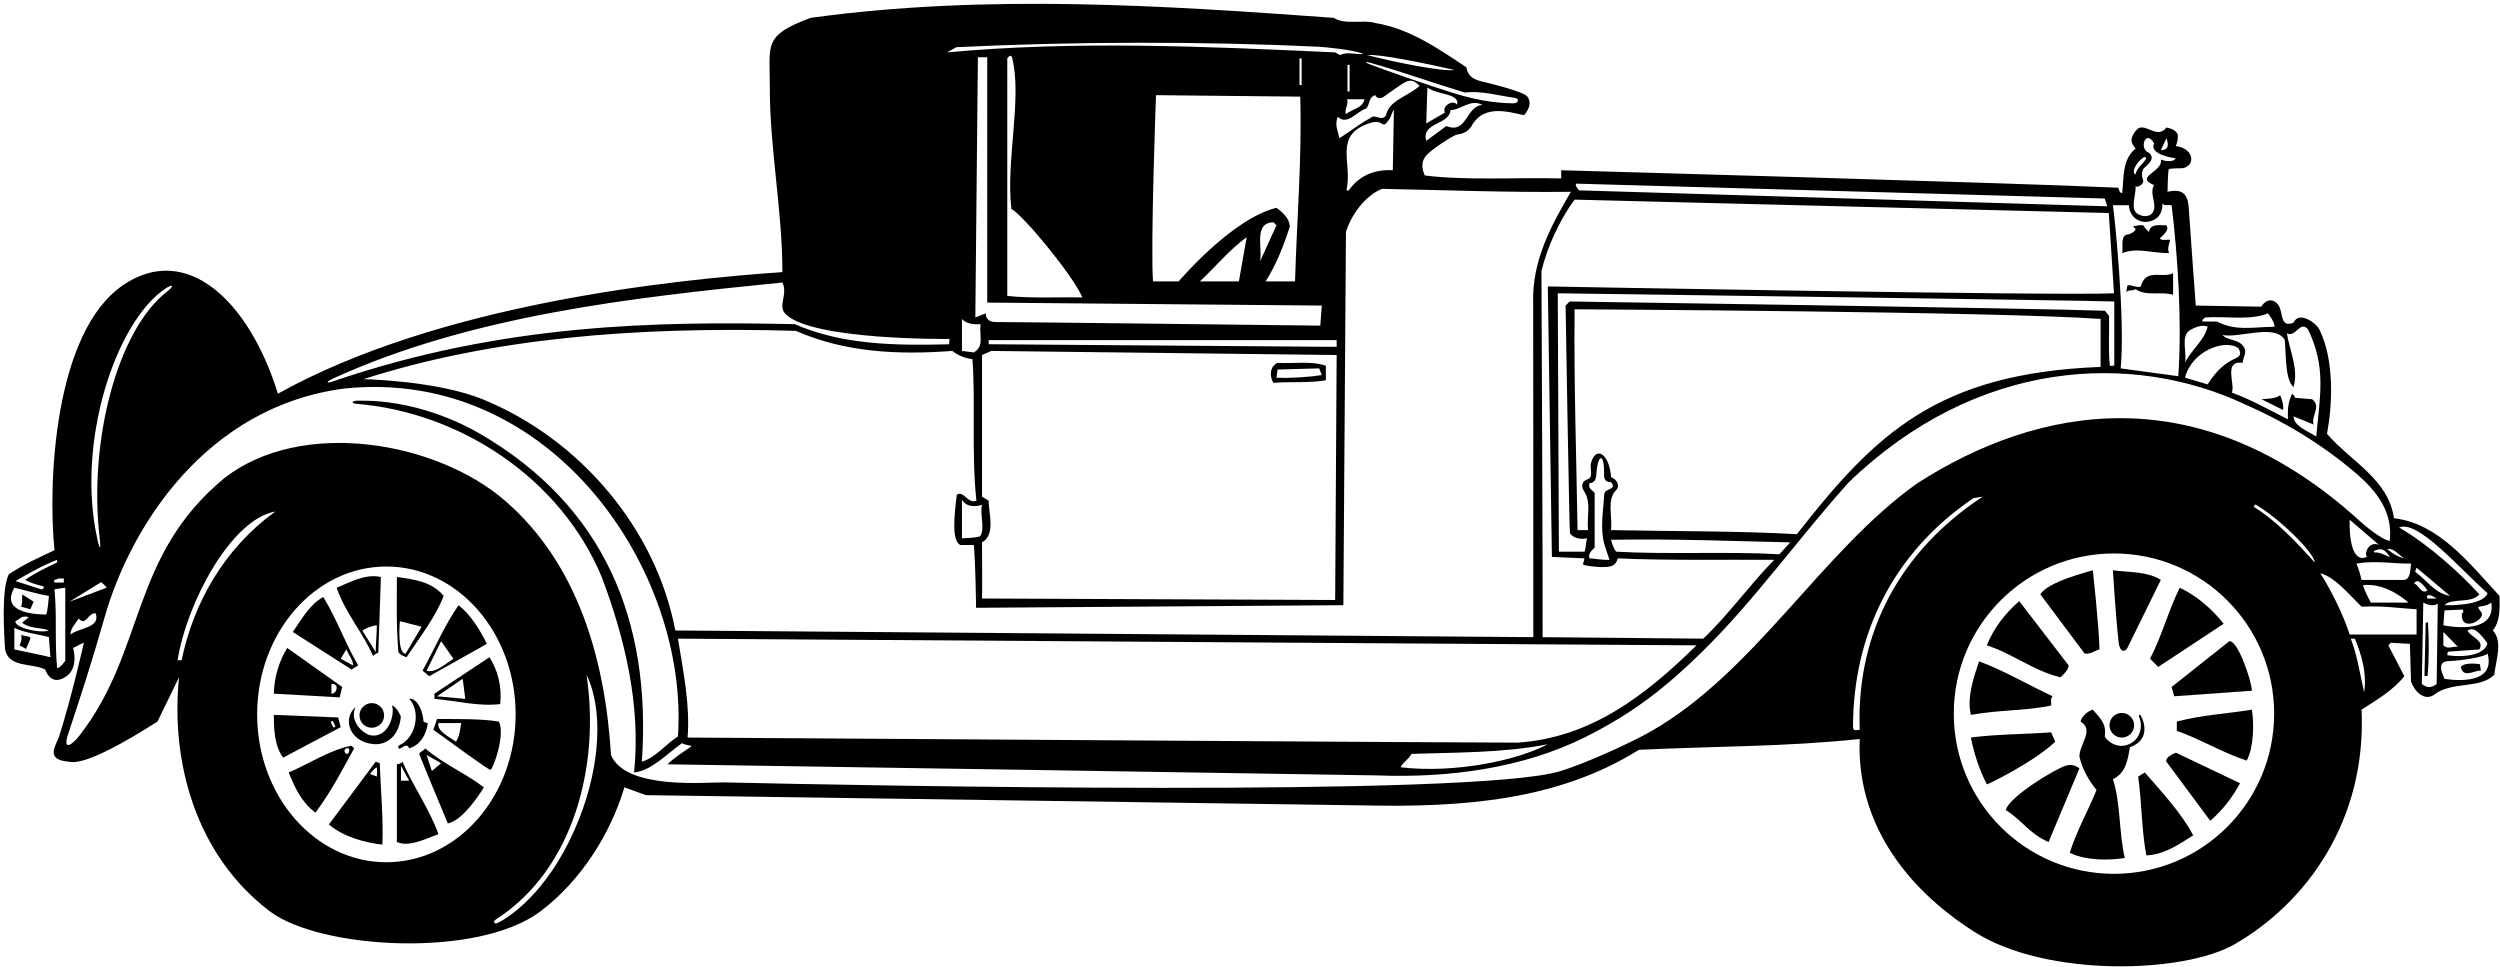 <?xml version="1.0" encoding="UTF-8"?>
<svg xmlns="http://www.w3.org/2000/svg" xmlns:xlink="http://www.w3.org/1999/xlink" width="538pt" height="208pt" viewBox="0 0 538 208" version="1.1">
<g id="surface1">
<path style=" stroke:none;fill-rule:nonzero;fill:rgb(0%,0%,0%);fill-opacity:1;" d="M 537.891 128.238 C 531.25 121.039 524.77 112.641 515.172 111.52 C 514.051 103.199 505.891 99.277 500.77 93.359 C 501.891 87.406 502.461 77.832 499.199 71.031 C 498.41 69.383 494.711 66.871 493.57 69.438 C 492.809 69.746 492.289 69.754 491.93 69.566 C 491.066 69.121 491.07 67.578 490.664 66.371 C 490.145 64.832 488.176 63.566 486.609 65.996 L 472.531 65.758 C 472.531 65.758 471.152 47.141 471.035 44.949 C 470.898 42.418 470.18 40.379 466.449 41.277 C 466.449 41.277 466.523 36.484 466.742 36.398 C 467.32 36.16 469.598 36.266 469.934 36.164 C 472.602 35.383 471.977 31.855 468.211 31.438 C 468.738 30.391 468.742 29.086 468.598 28.812 C 468.16 27.992 467.051 27.559 466.211 27.438 C 464.391 29.863 462.113 26.914 460.422 27.5 C 459.719 27.742 458.465 29.438 458.727 30.516 C 458.852 31.051 459.285 31.566 459.57 31.996 C 456.609 34.316 457.09 38.48 456.691 41.52 C 455.973 41.598 456.129 40.719 455.812 40.398 C 434.051 39.367 335.969 36.641 335.969 36.641 L 335.969 38.398 C 326.93 38.156 315.328 38.879 306.609 37.758 C 305.77 35.84 306.043 34.57 306.824 33.594 C 308.125 31.965 312.945 29.105 313.363 29.012 C 314.617 28.738 315.914 28.664 317.012 26.559 C 319.648 22.637 324.449 23.996 327.969 24.797 C 327.969 24.797 330.129 22.555 328.652 20.754 C 327.766 19.672 320.648 17.949 318.848 17.516 C 317.199 17.117 315.84 16.426 315.57 14.48 C 309.41 10.398 303.328 6.156 295.969 4.957 C 293.488 4.156 289.488 5.438 287.012 3.84 C 250.609 1.199 212.289 -1.363 174.449 3.84 C 164.125 7.684 165.691 9.559 165.664 18.699 C 165.629 31.973 168.371 45.203 168.371 58.559 C 144.523 60.211 94.578 65.391 59.809 84.719 C 53.555 64.547 40.008 52.062 26.414 61.41 C 11.633 71.578 10.262 103.941 11.73 118.398 C 8.93 119.758 5.008 121.438 1.891 123.598 C 0.207 126.879 0.93 137.039 1.09 139.758 C 1.891 143.758 6.848 142.641 9.73 144.078 C 9.73 144.078 10.887 147.98 14.34 145.508 C 16.148 144.215 16.336 141.598 15.73 139.438 C 16.527 139.117 17.383 138.535 18.047 138.32 C 18.047 138.32 15.379 150.238 12.688 158.578 C 12.148 160.25 9.492 163.535 14.848 163.918 C 18.09 164.781 27.078 159.633 33.891 155.277 L 38.527 145.758 C 36.688 163.883 42.066 183.996 58.07 196.121 C 68.832 204.277 102.812 206.293 116.289 196.133 C 125.004 189.566 131.379 179.457 134.371 169.438 L 139.008 171.117 C 139.008 171.117 291.18 173.27 293.375 173.32 C 314.648 173.793 335.215 172.309 352.691 161.359 C 369.648 160.559 384.051 160.719 400.211 159.039 C 399.48 176.531 409.625 190.887 425.035 200.625 C 440.441 210.363 469.938 209.531 480.938 203.176 C 496.199 194.352 509.289 176.773 508.211 152.719 C 511.41 150.641 514.93 148.641 517.41 145.52 L 513.973 138.879 L 514.531 138.32 L 518.609 138.559 L 518.852 146.641 C 519.57 148.797 521.738 150.953 523.812 149.52 C 527.492 146.559 533.73 148.32 536.77 145.199 C 537.09 142.16 538.691 138 536.449 135.68 C 538.051 133.68 537.973 130.957 537.891 128.238 Z M 12.289 120.477 L 12.289 121.039 C 9.969 122.16 7.57 123.277 5.41 124.797 C 6.715 125.535 7.918 125.793 9.18 126.156 C 9.914 126.363 8.996 126.863 8.996 126.863 L 3.328 125.039 C 6.051 123.438 9.168 121.68 12.289 120.477 Z M 3.09 126.48 C 5.57 127.039 7.969 127.84 10.527 128.238 C 10.527 128.238 10.227 132.25 9.883 132.246 C 6.172 132.203 0.305 131.387 3.09 126.48 Z M 10.527 135.68 C 8.715 136.367 3.09 135.117 3.328 133.68 C 4.449 133.117 4.609 132.398 6.207 132.797 L 4.77 134 C 6.367 135.359 8.77 134.957 10.527 135.68 Z M 3.09 139.758 L 3.09 135.117 C 5.41 136.238 8.367 136.48 10.527 137.117 L 10.848 141.438 C 8.609 140.879 5.648 140.32 3.09 139.758 Z M 12.609 124.48 L 13.73 124.48 L 13.73 125.359 L 11.73 125.359 C 11.328 124.559 12.211 124.797 12.609 124.48 Z M 14.047 142.203 C 14.047 142.203 13.008 143.758 12.289 143.758 C 11.73 137.598 12.289 132.957 11.73 126.797 L 14.047 126.48 Z M 535.332 127.68 C 534.211 130.559 526.051 130.238 526.051 130.238 C 527.73 128.559 531.652 130 533.57 127.918 C 529.41 123.359 522.883 117.367 516.289 113.52 C 520.32 111.793 529.188 122.23 535.332 127.68 Z M 531.012 135.68 C 531.551 135.398 531.98 135.363 532.352 135.48 C 533.457 135.824 535.324 138.344 535.281 138.508 C 534.742 140.625 531.27 141.594 526.801 141.027 C 526.477 140.984 526.805 140.246 526.805 140.246 L 533.57 139.758 C 534.691 137.758 531.812 137.277 531.012 135.68 Z M 525.812 138.879 L 525.812 136 L 528.93 139.199 C 527.492 139.039 526.852 139.84 525.812 138.879 Z M 519.73 123.039 L 520.051 122.16 L 527.25 128.238 C 523.973 127.68 522.449 125.039 519.73 123.039 Z M 524.371 128.797 L 522.371 128.797 C 522.008 127.895 522.816 127.762 524.371 128.797 Z M 517.172 124.797 L 508.211 124.797 C 507.883 123.453 507.633 122.535 507.09 121.277 C 511.41 120.559 514.93 121.359 518.852 121.277 C 518.691 122.238 518.852 124.879 517.172 124.797 Z M 518.289 129.68 L 510.211 129.68 C 509.973 129.277 508.691 126.879 508.531 125.918 C 513.773 125.348 518.289 129.68 518.289 129.68 Z M 509.41 119.84 C 505.172 121.68 505.652 111.84 505.652 111.84 L 511.973 117.277 C 509.68 116.238 508.652 119.461 509.41 119.84 Z M 514.289 119.84 C 513.871 119.84 512.227 118.734 511.016 118.891 C 510.844 118.91 510.805 118.586 510.934 118.531 C 512.508 117.844 513.25 118.23 514.289 119.84 Z M 517.41 120.16 C 516.051 119.84 514.852 119.117 513.73 118.16 C 515.332 117.918 516.211 119.52 517.41 120.16 Z M 491.566 72.965 C 492.082 73.723 491.41 81.598 493.57 83.277 C 494.691 79.52 492.77 75.52 492.133 71.758 C 494.133 72.641 494.93 68.879 496.691 70.879 C 500.559 78.902 499.336 84.762 498.449 93.918 C 496.691 92.797 493.57 91.68 493.57 89.598 L 497.891 91.359 C 497.25 89.598 499.652 87.438 497.57 85.918 L 493.812 85.598 C 493.973 85.199 493.492 85.039 493.25 84.719 C 492.371 86.719 492.289 87.918 492.371 90.238 C 488.371 88.238 484.449 85.996 480.289 84.48 C 481.09 82.719 478.371 77.52 482.609 78.078 C 482.691 76.961 483.652 75.84 482.852 74.641 C 481.73 72.879 479.332 73.359 478.289 72.078 C 481.672 72.859 489.328 69.68 491.566 72.965 Z M 475.09 82.719 L 470.211 81.277 C 471.66 75.484 478.902 72.836 481.73 74.961 C 482.438 76.191 481.949 76.723 481.172 77.07 C 478.863 78.102 476.965 79.719 475.09 82.719 Z M 474.531 68.316 C 479.09 67.996 484.129 69.039 488.051 67.438 C 488.609 68.16 489.41 69.199 489.492 70.316 C 484.449 70.398 481.25 71.277 477.09 69.199 L 473.973 69.199 C 473.812 68.719 474.289 68.641 474.531 68.316 Z M 471.27 71.062 C 473.785 69.535 475.09 70.316 475.09 70.316 C 474.371 73.277 471.492 75.359 470.211 78.078 C 470.684 75.91 469.211 72.312 471.27 71.062 Z M 466.211 29.758 C 466.758 31.125 466.676 32.316 465.012 32.316 Z M 461.57 33.758 L 461.891 34.078 C 461.25 35.199 459.812 36.156 459.57 37.52 C 458.449 37.117 460.051 34.398 461.57 33.758 Z M 459.57 40.078 C 460.051 40.398 461.172 39.758 461.25 38.961 C 460.93 37.918 460.77 37.359 461.25 36.316 C 462.211 35.438 463.973 34.156 462.449 32.879 C 460.199 32.129 461.734 27.617 463.57 30.879 C 462.344 33.336 468.211 34.078 468.211 34.078 C 467.73 34.961 465.891 34.719 465.012 34.316 C 465.57 37.039 459.172 37.996 463.57 39.84 C 462.617 41.324 463.77 43.266 463.609 44.707 C 463.305 47.438 459.926 46.562 459.387 45.344 C 458.754 43.914 459.73 41.41 459.57 40.078 Z M 458.129 44.16 C 458.273 47.027 461.09 48.68 463.711 47.211 C 465.547 46.18 465.332 43.84 465.332 43.84 C 465.812 44.316 466.691 44.078 467.332 44.16 C 468.691 55.359 469.57 69.277 468.77 80.961 L 456.371 79.277 C 457.41 68.559 454.93 45.277 454.691 44.16 Z M 453.871 67.996 L 452.992 66.879 C 441.176 66.391 337.793 64.879 337.793 64.879 L 336.914 65.758 C 336.914 65.758 337.715 114.57 337.859 114.766 C 339.125 116.461 341.555 115.84 341.555 115.84 C 341.23 116.797 341.363 117.703 340.992 118.719 L 335.473 118.719 L 335.23 63.117 C 335.23 63.117 448.434 64.641 454.992 64.879 L 454.992 78.641 C 454.992 78.641 454.059 78.855 454.035 78.641 C 453.668 75.184 453.949 71.238 453.871 67.996 Z M 346.691 114.078 C 347.012 110.879 345.73 107.598 347.809 105.438 C 348.719 104.535 347.918 103.102 346.719 102.699 C 346.328 97.633 343.426 95.809 342.371 99.68 C 342.051 100.879 343.09 102.797 341.488 103.199 C 340.371 103.68 340.219 104.699 340.93 105.758 C 342.449 108.16 341.488 110.957 341.73 114.078 L 339.488 114.078 C 339.25 98.641 338.691 82.961 338.852 66.559 C 338.852 66.559 430.383 67.035 452.051 68.641 L 452.051 78.961 C 416.969 80.316 403.617 93.305 386.691 114.957 C 373.891 114.238 360.719 114.367 346.691 114.078 Z M 385.25 116.719 L 382.93 119.277 C 372.129 118.641 358.609 119.359 347.809 118.719 C 347.172 118 346.93 116.957 346.691 116.16 C 360.77 115.918 373.809 116.477 385.25 116.719 Z M 345.215 116.992 C 345.434 117.809 346.371 120.477 346.371 120.477 C 344.383 120.535 343.383 120.203 342.051 120.16 C 341.73 119.117 342.531 118.477 343.172 117.84 L 343.172 106.078 C 342.609 105.359 341.73 105.199 342.051 104 C 343.152 103.891 343.461 103.117 343.52 102.211 C 343.867 97.168 345.309 97.688 345.188 101.949 C 345.156 102.945 345.391 103.82 346.691 103.758 C 348.129 105.438 345.328 105.039 345.25 106.32 C 345.051 109.703 344.305 113.598 345.215 116.992 Z M 339.172 39.52 L 452.93 42.719 L 453.492 44.398 L 339.73 40.961 C 339.57 40.48 338.93 40.156 339.172 39.52 Z M 453.812 45.84 L 454.93 63.117 C 442.531 63.68 333.09 61.641 333.09 61.641 L 333.969 119.84 L 340.93 120.16 C 340.988 120.699 340.555 121.148 340.738 121.543 C 340.801 121.672 345.551 122.488 347.066 121.695 C 347.57 121.43 347.949 120.957 348.129 120.16 C 358.449 120.641 370.93 120.398 381.812 120.477 C 376.609 125.758 371.891 132.398 366.531 137.438 L 331.969 137.117 C 332.051 130.719 331.719 58.367 331.719 58.367 C 332.918 53.246 335.648 47.277 338.852 42.961 Z M 326.559 159.816 C 325.398 159.895 147.969 158.719 147.969 158.719 C 148.527 151.84 147.09 144.719 145.891 137.438 L 365.09 138.879 C 353.988 149.758 342.328 158.766 326.559 159.816 Z M 333.09 160.16 C 326.383 163.703 312.93 166.48 301.41 165.117 C 301.891 164 303.328 163.277 303.73 162.238 C 312.77 161.918 323.488 162.078 333.09 160.16 Z M 338.051 41.277 C 333.926 48.371 329.605 56.051 329.941 65.328 C 329.977 66.309 329.969 137.117 329.969 137.117 L 145.328 135.68 C 141.141 113.66 124.691 94.434 103.926 85.949 C 93.961 81.875 78.211 81.598 78.211 81.598 C 105.434 72.852 136.492 70.176 171.25 71.199 C 181.891 75.84 193.172 76.398 204.93 75.52 C 206.289 76.559 207.73 77.117 209.25 77.277 C 209.969 85.117 209.012 98 210.129 107.758 C 208.309 108.527 207.348 105.441 205.902 106.477 C 205.301 111.328 204.82 116.363 206.648 117.277 L 209.57 117.277 C 209.969 122 210.051 130.797 210.051 130.797 L 289.09 130.238 L 289.648 49.918 C 290.77 46.238 293.809 42.078 297.41 40.641 C 310.211 40.879 323.969 41.438 338.051 41.277 Z M 284.449 65.758 L 284.129 70.078 C 284.129 70.078 215.93 69.262 214.672 69.305 C 213.359 69.352 212.172 69.074 212.129 67.438 L 209.891 68.316 L 210.441 12.324 L 212.449 12.324 L 212.449 65.117 Z M 217.648 44.961 C 220.289 46.398 230.852 59.199 232.93 63.996 C 228.211 63.918 221.57 64.238 216.77 63.68 L 216.77 12.527 C 216.77 12.527 217.547 11.406 217.809 12.43 C 220.016 21.141 216.434 34.508 217.648 44.961 Z M 279.809 20.797 C 280.211 33.598 279.09 46.961 278.691 60.559 L 272.371 60.559 C 274.691 56.879 276.371 52.559 277.57 48.719 C 277.488 47.039 276.051 45.68 274.691 44.719 C 265.055 47.07 253.648 60.559 253.648 60.559 L 248.129 60.559 C 247.57 53.039 248.77 20.48 248.77 20.48 Z M 279.652 18.301 L 279.652 12.574 L 280.113 12.574 L 280.113 18.301 Z M 274.051 47.84 L 274.691 48.48 L 271.172 56.238 C 271.73 53.277 269.73 47.918 274.051 47.84 Z M 268.289 51.039 L 266.609 60.559 L 258.211 60.559 C 261.969 57.039 264.371 53.918 268.289 51.039 Z M 294.773 26.496 C 298.164 25.395 297.074 28.422 299.125 25.461 C 299.246 25.285 299.648 23.84 299.969 23.68 L 299.73 36.641 C 295.867 36.41 292.504 37.762 290.258 40.965 C 290.129 41.145 289.742 40.941 289.781 40.773 C 291.094 35.043 286.852 29.066 294.773 26.496 Z M 298.289 24.797 C 297.25 26.316 295.969 24.316 294.852 25.438 C 292.531 26.637 290.449 28.398 288.211 29.758 C 288.129 28.719 287.09 26.961 287.891 25.117 C 289.891 27.117 291.969 23.996 293.969 23.359 C 294.852 22.559 294.449 20.879 295.969 20.48 C 296.285 21.211 296.941 21.227 297.516 20.988 C 297.816 20.867 301.188 18.277 302.539 17.621 C 303.438 17.188 304.375 17.234 305.488 18.48 C 303.09 20.719 298.852 21.598 298.289 24.797 Z M 287.648 73.199 L 287.648 74.641 L 212.77 74.078 L 212.77 73.199 Z M 210.945 115.34 C 210.664 115.738 207.012 115.84 207.012 115.84 L 207.012 107.52 C 207.891 109.117 209.891 109.117 211.328 108.641 C 210.82 110.672 212.027 113.812 210.945 115.34 Z M 211.328 116.719 C 214.371 115.039 212.691 110.238 212.77 107.758 L 211.328 106.879 L 211.328 76.398 L 213.328 75.52 C 213.328 75.52 287.328 76.398 287.648 76.398 L 287.328 129.117 L 211.328 128.797 C 211.41 127.758 211.328 116.719 211.328 116.719 Z M 211.012 69.758 C 210.691 72.238 211.891 74.48 209.57 75.84 L 207.012 75.52 L 207.012 68.641 C 207.969 69.84 210.051 69.84 211.012 69.758 Z M 311.25 27.117 L 306.93 30.316 C 305.809 26.238 311.969 26.961 312.129 23.68 C 314.289 23.758 316.371 21.199 319.012 22.559 C 315.41 22.879 315.73 28.961 311.25 27.117 Z M 310.93 24.238 L 306.93 26.559 L 307.172 18.797 C 309.172 20.48 314.211 19.996 313.57 22.559 C 312.887 21.363 310.266 22.641 310.93 24.238 Z M 312.93 15.039 C 310.969 15.535 300.211 13.438 294.211 11.84 C 297.051 11.617 306.531 13.598 312.93 15.039 Z M 294.891 13.508 C 301.672 15.422 308.465 17.891 315.25 19.918 C 318.793 19.465 322.34 20.578 325.883 21.039 C 327.094 21.199 326.832 22.25 325.637 22.238 C 321.027 22.191 316.734 21.266 312.547 19.957 C 307.285 18.312 299.172 15.496 294.762 13.836 C 293.438 13.34 293.918 13.23 294.891 13.508 Z M 289.648 24.559 C 289.25 23.359 290.289 22.637 289.891 21.359 L 293.648 21.359 C 293.172 23.359 291.012 23.438 289.648 24.559 Z M 289.977 19.688 L 289.977 13.965 L 290.438 13.965 L 290.438 19.688 Z M 205.809 10.156 C 231.234 8.914 258.852 8.879 283.738 10.055 C 284.457 10.086 291.09 10.637 293.41 11.598 C 292.051 11.84 289.809 11.039 288.449 11.84 C 288.289 11.84 287.328 11.277 287.328 11.277 C 259.648 9.996 231.328 8.719 203.809 11.277 Z M 71.875 81.363 C 101.449 67.938 135.66 64.047 168.371 60.797 C 169.621 63.305 167.305 65.809 169.047 67.578 C 174.684 73.285 204.305 72.938 204.305 72.938 C 204.305 72.938 204.348 74.086 204.176 74.094 C 192.363 74.395 181.184 74.176 171.008 69.758 C 141.727 69.145 108.297 69.543 71.672 82.066 C 70.02 82.633 70.129 82.152 71.875 81.363 Z M 35.605 62.094 C 37.254 60.992 37.5 61.555 36.051 62.664 C 25.078 71.09 19.094 95.293 21.422 115.465 C 21.734 118.18 21.535 118.625 20.992 116.215 C 16.258 95.23 24.902 69.25 35.605 62.094 Z M 14.918 129.504 L 21.766 125.281 C 21.766 125.281 22.93 126.238 22.93 126.48 Z M 15.168 136.559 C 15.168 135.199 16.211 134.238 16.93 133.117 C 18.527 134.879 18.93 131.758 20.609 132 C 21.648 135.199 17.008 135.039 15.168 136.559 Z M 39.09 142.078 L 38.211 142.078 C 40.289 129.359 49.883 111.703 59.25 110.078 C 48.289 118 41.648 129.68 39.09 142.078 Z M 83.148 185.555 C 67.789 185.555 55.336 171.309 55.336 153.734 C 55.336 136.16 67.789 121.914 83.148 121.914 C 98.512 121.914 110.965 136.16 110.965 153.734 C 110.965 171.309 98.512 185.555 83.148 185.555 Z M 124.68 176.086 C 118.996 190.562 110.711 196.832 107.094 198.617 C 106.359 198.98 106.031 198.305 106.641 197.918 C 123.582 187.09 129.152 164.508 126.215 145.203 C 129.922 152.812 129.086 164.871 124.68 176.086 Z M 355.297 157.383 C 351.059 159.805 341.211 164.309 335.699 165.973 C 316.926 171.633 185.48 169.039 155.879 168.375 C 152.09 168.293 134.688 170.078 131.488 162.48 C 130.238 142.105 124.453 121.309 108.566 107.652 C 93.77 94.934 64.902 89.977 48.289 102.879 C 27.867 119.785 31.445 139.812 17.109 158.285 C 15.297 160.621 13.531 161.441 14.621 158.113 C 17.629 148.945 19.367 143.82 22.578 132.617 C 28.008 113.66 44.133 87.453 74.211 83.598 C 118.91 79.066 148.32 123.066 145.891 158.48 C 143.25 160.16 141.09 163.039 138.129 163.918 C 140.215 133.66 130.102 108.816 103.043 93.199 C 99.301 91.039 89.176 85.961 76.887 86.227 C 75.641 86.254 75.508 86.805 76.715 86.902 C 98.926 88.715 120.613 102.836 129.488 124.16 C 134.371 137.117 137.969 151.68 136.449 166.238 C 140.211 165.84 143.41 162.32 146.77 159.918 C 147.488 160.398 149.008 160.445 148.805 160.59 C 146.969 161.871 145.02 163.109 143.648 164.48 C 143.648 164.48 294.793 166.801 296.555 166.871 C 311.418 167.445 327.602 165.422 341.238 158.582 C 351.855 153.254 358.809 147.59 366.125 140.438 C 377.652 129.16 387.133 115.668 397.891 103.758 C 425.516 77.141 458.926 75.637 483.172 87.039 C 491.617 90.723 499.934 95.77 507.121 101.953 C 511.867 106.039 514.91 110.398 514.289 116.398 C 512.449 116.16 508.543 112.781 507.977 112.266 C 473.281 80.559 438.551 87.344 412.609 104 C 392.07 118.566 377.805 144.5 355.297 157.383 Z M 400.211 157.039 C 399.301 157.203 398.852 157.277 398.77 156.48 C 398.77 136.559 407.41 118.879 424.691 107.199 L 426.691 106.879 C 409.09 118.398 399.41 136.078 400.211 157.039 Z M 454.926 188.047 C 435.887 188.047 420.453 172.613 420.453 153.578 C 420.453 134.539 435.887 119.105 454.926 119.105 C 473.965 119.105 489.395 134.539 489.395 153.578 C 489.395 172.613 473.965 188.047 454.926 188.047 Z M 485.125 109.141 C 484.852 108.969 485.273 108.508 485.445 108.605 C 490.301 111.418 497.988 118.828 498.133 121.039 C 494.188 116.719 490.102 112.254 485.125 109.141 Z M 508.77 148.957 C 507.891 145.359 507.332 141.117 505.891 137.438 L 506.77 137.438 C 508.211 140.957 509.383 144.867 508.77 148.957 Z M 520.051 136.559 L 505.652 136.559 C 504.133 131.918 501.73 127.199 499.332 123.359 C 502.531 124.238 505.332 127.758 508.211 130.559 C 513.09 130.32 516.051 130.879 520.051 131.117 Z M 519.492 125.598 C 520.133 124.453 521.133 125.285 522.371 127.039 C 521.09 128.078 520.531 125.758 519.492 125.598 Z M 524.371 147.199 C 523.25 148.078 522.289 148.078 521.172 147.199 L 521.492 129.68 C 522.371 130.16 523.73 130.559 524.609 129.918 Z M 526.051 146.078 C 524.531 142.84 525.57 142.258 527.34 142.238 C 529.109 142.219 534.691 141.438 535.332 140.641 C 537.359 148.176 526.051 146.078 526.051 146.078 Z M 525.812 134.559 L 526.051 131.359 L 529.961 131.18 C 529.961 131.18 530.371 131.68 529.812 132 C 529.336 136.27 535.254 133.348 533.906 131.652 C 533.434 131.055 533.141 130.613 533.441 130.562 C 534.391 130.398 535.098 130.406 536.133 129.68 C 537.25 137.07 525.812 134.559 525.812 134.559 "/>
<path style=" stroke:none;fill-rule:nonzero;fill:rgb(0%,0%,0%);fill-opacity:1;" d="M 4.527 136.559 C 4.77 137.199 4.609 138 4.207 138.879 L 5.582 139.648 C 5.582 139.648 6.738 137.332 6.512 137.18 C 6.016 136.836 5.082 136.945 4.527 136.559 "/>
<path style=" stroke:none;fill-rule:nonzero;fill:rgb(0%,0%,0%);fill-opacity:1;" d="M 4.527 130.559 L 6.527 131.117 L 7.25 129.477 L 4.77 127.918 C 4.77 128.797 4.848 129.84 4.527 130.559 "/>
<path style=" stroke:none;fill-rule:nonzero;fill:rgb(0%,0%,0%);fill-opacity:1;" d="M 285.328 81.84 L 285.328 78.719 C 282.211 77.598 278.371 78.316 274.93 78.078 C 273.328 78.797 273.09 80.879 274.051 82.398 C 277.488 82.074 281.41 82.48 285.328 81.84 Z M 274.93 79.52 L 283.891 79.277 L 284.449 80.719 C 281.969 81.117 277.648 81.438 274.691 81.277 L 274.93 79.52 "/>
<path style=" stroke:none;fill-rule:nonzero;fill:rgb(0%,0%,0%);fill-opacity:1;" d="M 466.77 54.48 C 466.371 53.359 466.77 52.719 467.012 51.598 C 466.289 51.52 465.332 51.84 464.77 51.359 C 465.57 50.48 466.93 49.52 466.211 48.48 C 465.172 48.559 462.77 47.918 462.449 49.918 C 461.973 49.438 461.492 49.039 461.25 48.48 C 460.449 48.398 459.73 48.559 459.012 48.719 L 459.57 49.277 C 459.57 49.84 458.281 50.426 458.109 50.43 C 456.129 50.473 456.984 53.152 456.691 54.48 C 459.812 53.199 463.012 54.48 466.77 54.48 "/>
<path style=" stroke:none;fill-rule:nonzero;fill:rgb(0%,0%,0%);fill-opacity:1;" d="M 460.691 61.68 C 459.57 61.996 458.609 61.117 457.812 61.438 L 457.57 62.879 C 458.211 62.238 458.609 62.719 459.57 62.238 C 461.973 63.84 465.09 62.641 467.652 63.438 L 467.652 58.797 C 465.172 59.996 461.812 57.598 460.691 61.68 "/>
<path style=" stroke:none;fill-rule:nonzero;fill:rgb(0%,0%,0%);fill-opacity:1;" d="M 491.316 88.234 C 491.477 86.957 490.996 85.836 490.68 85.035 C 489.637 85.914 487.719 85.758 486.68 85.914 L 491.316 88.234 "/>
<path style=" stroke:none;fill-rule:nonzero;fill:rgb(0%,0%,0%);fill-opacity:1;" d="M 522.008 134.113 L 521.746 145.449 C 521.746 145.449 522.414 145.602 522.434 145.359 C 522.727 141.746 522.746 137.664 522.504 134.125 C 522.465 133.59 522.008 134.113 522.008 134.113 "/>
<path style=" stroke:none;fill-rule:nonzero;fill:rgb(0%,0%,0%);fill-opacity:1;" d="M 529.57 143.52 C 530.133 146.078 532.371 144.238 533.891 144.32 L 533.668 142.93 C 533.668 142.93 530.371 142.398 529.57 143.52 "/>
<path style=" stroke:none;fill-rule:nonzero;fill:rgb(0%,0%,0%);fill-opacity:1;" d="M 72.77 154.398 L 58.93 153.84 C 58.926 156.578 59.008 160.48 60.93 163.039 L 73.328 156.48 Z M 71.738 156.578 L 71.16 155.328 L 71.613 155.117 L 72.191 156.367 L 71.738 156.578 "/>
<path style=" stroke:none;fill-rule:nonzero;fill:rgb(0%,0%,0%);fill-opacity:1;" d="M 73.648 147.84 L 61.809 139.438 C 60.129 142.16 59.008 145.598 58.93 149.277 L 73.09 150.078 Z M 71.328 149.277 L 71.328 147.199 C 73.168 147.039 72.449 149.359 71.328 149.277 "/>
<path style=" stroke:none;fill-rule:nonzero;fill:rgb(0%,0%,0%);fill-opacity:1;" d="M 75.648 160.48 C 71.008 161.359 66.609 164.32 62.129 166.238 C 63.41 169.438 64.93 172.719 67.891 174.879 C 71.168 170.48 73.648 165.758 76.211 161.039 Z M 75 162.047 C 74.59 162.727 73.594 161.508 74.527 161.039 C 75.352 160.766 75.215 161.695 75 162.047 "/>
<path style=" stroke:none;fill-rule:nonzero;fill:rgb(0%,0%,0%);fill-opacity:1;" d="M 77.09 143.199 C 74.289 138.48 72.551 133.328 69.57 128.48 C 66.688 130 64.848 133.359 63.008 136 L 75.648 144.078 Z M 74.527 139.758 C 75.008 140.879 76.051 142.16 75.969 143.199 L 73.328 141.758 C 73.73 141.117 74.129 140.398 74.527 139.758 "/>
<path style=" stroke:none;fill-rule:nonzero;fill:rgb(0%,0%,0%);fill-opacity:1;" d="M 80.848 163.918 L 70.77 177.438 C 74.051 180.16 78.609 181.359 82.289 181.758 C 82.527 176.078 81.891 169.68 81.73 164.238 Z M 81.09 167.117 L 79.648 166.559 C 80.051 165.918 81 165.016 81.047 165.141 C 81.25 165.703 81.09 166.465 81.09 167.117 "/>
<path style=" stroke:none;fill-rule:nonzero;fill:rgb(0%,0%,0%);fill-opacity:1;" d="M 81.414 140.449 L 81.969 124.16 C 78.527 123.438 75.41 125.277 72.449 126.48 C 74.211 131.758 78.129 136.16 80.289 141.199 C 80.527 140.797 81.414 140.449 81.414 140.449 Z M 81.09 134.559 C 81.09 136.48 80.863 138.641 80.848 140.32 L 77.969 135.68 C 78.801 135.203 79.969 134.641 81.09 134.559 "/>
<path style=" stroke:none;fill-rule:nonzero;fill:rgb(0%,0%,0%);fill-opacity:1;" d="M 84.289 151.84 C 85.137 153.109 83.77 159.25 79.41 158.16 C 77.168 157.199 75.328 154.641 76.527 152.16 C 73.547 154.699 75.277 159.801 80.543 160.145 C 83.176 160.316 85.883 158.473 86.262 154.199 C 86.273 154.082 85.25 151.918 84.289 151.84 "/>
<path style=" stroke:none;fill-rule:nonzero;fill:rgb(0%,0%,0%);fill-opacity:1;" d="M 87.488 141.438 C 90.211 137.277 93.648 132.957 95.488 128.238 C 92.848 125.117 89.168 124.719 85.41 124.16 C 85.41 129.918 85.25 134.398 85.73 140.32 C 86.129 140.957 86.848 141.199 87.488 141.438 Z M 86.051 133.68 L 90.738 134.879 L 87.301 140.641 C 85.41 140.719 86.051 133.68 86.051 133.68 "/>
<path style=" stroke:none;fill-rule:nonzero;fill:rgb(0%,0%,0%);fill-opacity:1;" d="M 85.41 164.48 L 85.41 181.199 C 88.051 182.398 91.57 180.48 94.367 179.52 C 92.367 174 88.93 169.277 86.609 163.918 C 86.289 164.32 85.891 164.398 85.41 164.48 Z M 86.289 168 L 86.289 164.797 L 88.051 168 L 86.289 168 "/>
<path style=" stroke:none;fill-rule:nonzero;fill:rgb(0%,0%,0%);fill-opacity:1;" d="M 85.73 160.48 L 85.73 161.039 C 86.289 161.52 87.41 159.52 88.051 161.039 C 90.367 160.398 91.809 158.078 92.051 155.598 C 91.809 155.598 91.152 155.406 91.133 155.199 C 90.84 151.746 89.105 150.098 88.051 150.398 C 90.512 152.859 89.801 158.758 85.73 160.48 "/>
<path style=" stroke:none;fill-rule:nonzero;fill:rgb(0%,0%,0%);fill-opacity:1;" d="M 90.211 162.289 C 90.199 162.359 96.367 177.199 96.367 177.199 C 99.891 176.559 104.129 169.438 104.129 169.438 C 100.051 166.32 95.488 164.48 91.488 161.039 C 91.277 161.527 90.293 161.801 90.211 162.289 Z M 94.93 164.238 L 92.93 165.918 L 91.809 162.48 L 94.93 164.238 "/>
<path style=" stroke:none;fill-rule:nonzero;fill:rgb(0%,0%,0%);fill-opacity:1;" d="M 92.367 145.52 L 104.77 138.559 C 103.328 135.598 101.25 132.238 98.688 130.238 C 95.809 134.32 93.488 139.68 90.93 144.32 Z M 97.57 141.758 C 95.969 142.797 93.57 144.957 91.809 144.32 L 94.93 138 L 97.57 141.758 "/>
<path style=" stroke:none;fill-rule:nonzero;fill:rgb(0%,0%,0%);fill-opacity:1;" d="M 107.328 155.277 C 103.41 154.641 98.613 154.766 94.051 154.719 L 93.25 157.039 C 96.848 159.598 105.105 165.75 105.555 165.66 C 106.137 165.539 108.848 157.84 107.328 155.277 Z M 98.129 159.598 C 96.77 158.641 93.891 157.277 94.367 155.598 L 99.25 155.598 C 99.008 156.961 98.93 158.398 98.129 159.598 "/>
<path style=" stroke:none;fill-rule:nonzero;fill:rgb(0%,0%,0%);fill-opacity:1;" d="M 93.488 150.398 C 98.211 150.797 102.93 152.078 107.648 151.52 C 108.051 147.68 107.09 144.16 105.328 141.438 L 93.488 149.277 Z M 99.57 146.078 L 100.129 150.398 L 94.051 149.84 L 99.57 146.078 "/>
<path style=" stroke:none;fill-rule:nonzero;fill:rgb(0%,0%,0%);fill-opacity:1;" d="M 80.012 151.312 C 78.547 151.312 77.359 152.5 77.359 153.965 C 77.359 155.43 78.547 156.613 80.012 156.613 C 81.477 156.613 82.664 155.43 82.664 153.965 C 82.664 152.5 81.477 151.312 80.012 151.312 "/>
<path style=" stroke:none;fill-rule:nonzero;fill:rgb(0%,0%,0%);fill-opacity:1;" d="M 441.41 151.84 C 441.492 151.199 441.172 150.32 441.73 149.84 C 436.691 147.52 431.328 144.32 425.891 142.32 C 424.691 145.918 423.25 150.078 424.129 153.84 C 430.371 152.719 435.488 153.039 441.41 151.84 "/>
<path style=" stroke:none;fill-rule:nonzero;fill:rgb(0%,0%,0%);fill-opacity:1;" d="M 441.41 157.598 C 436.051 158 429.41 158 424.129 158.719 C 424.852 162.32 425.969 165.68 427.57 168.797 C 427.891 168.797 438.051 163.758 442.289 159.598 C 441.969 158.961 441.676 158.203 441.41 157.598 "/>
<path style=" stroke:none;fill-rule:nonzero;fill:rgb(0%,0%,0%);fill-opacity:1;" d="M 445.172 143.199 L 434.531 129.359 C 431.488 132 428.93 135.359 427.57 138.879 C 433.25 140.719 437.488 144.32 443.41 145.758 C 444.289 145.039 445.172 143.918 445.172 143.199 "/>
<path style=" stroke:none;fill-rule:nonzero;fill:rgb(0%,0%,0%);fill-opacity:1;" d="M 444.652 164.746 C 442.352 165.383 432.289 171.52 431.648 174.32 C 435.41 176.719 436.551 179.328 440.852 181.199 L 447.492 165.359 C 446.512 164.605 445.57 164.492 444.652 164.746 "/>
<path style=" stroke:none;fill-rule:nonzero;fill:rgb(0%,0%,0%);fill-opacity:1;" d="M 451.812 139.758 C 451.73 134.957 450.371 122.719 450.371 122.719 C 449.41 123.039 440.609 125.199 439.09 127.918 L 448.609 140.641 C 449.891 140.879 450.93 139.918 451.812 139.758 "/>
<path style=" stroke:none;fill-rule:nonzero;fill:rgb(0%,0%,0%);fill-opacity:1;" d="M 458.371 160.797 C 462.391 159.379 461.734 155.867 460.707 154.031 C 460.43 153.535 460.23 154.027 460.273 154.121 C 461.273 156.262 460.582 159.164 458.129 160.16 C 456.211 161.039 453.973 160.16 452.93 158.48 C 453.492 155.68 451.551 154.141 450.371 152.719 C 449.25 153.039 447.969 154.16 447.73 155.277 C 450.77 157.117 447.492 160.078 447.492 162.797 C 448.051 165.438 449.57 168.078 451.172 170 C 449.328 174.559 446.852 178.879 445.41 183.52 C 448.852 185.199 453.648 185.199 457.25 184.641 C 455.973 179.199 456.371 172.641 454.691 167.68 C 457.57 166.32 457.891 163.359 458.371 160.797 "/>
<path style=" stroke:none;fill-rule:nonzero;fill:rgb(0%,0%,0%);fill-opacity:1;" d="M 457.812 139.438 L 465.012 124.797 C 462.051 122.879 457.812 123.199 454.691 122.719 C 454.691 122.719 455.363 133.613 455.969 138.57 C 456.301 140.328 457.25 140.398 457.812 139.438 "/>
<path style=" stroke:none;fill-rule:nonzero;fill:rgb(0%,0%,0%);fill-opacity:1;" d="M 460.129 167.117 C 460.93 172.641 460.852 178.641 461.891 184.078 C 465.73 183.918 468.852 181.758 471.973 179.758 C 469.57 175.117 465.172 170.398 461.57 166.238 L 460.129 167.117 "/>
<path style=" stroke:none;fill-rule:nonzero;fill:rgb(0%,0%,0%);fill-opacity:1;" d="M 464.449 143.52 L 478.531 134.238 C 475.973 130.957 472.609 128.16 469.09 126.48 C 466.609 131.438 465.332 136.641 462.691 141.758 L 464.449 143.52 "/>
<path style=" stroke:none;fill-rule:nonzero;fill:rgb(0%,0%,0%);fill-opacity:1;" d="M 466.211 163.918 L 475.652 176.641 C 478.449 174.16 480.371 171.68 482.051 168.559 L 468.266 161.98 C 468.266 161.98 465.812 162.879 466.211 163.918 "/>
<path style=" stroke:none;fill-rule:nonzero;fill:rgb(0%,0%,0%);fill-opacity:1;" d="M 467.891 149.84 L 484.609 148.641 C 484.531 146.48 481.57 137.68 479.73 138 L 467.332 147.84 L 467.891 149.84 "/>
<path style=" stroke:none;fill-rule:nonzero;fill:rgb(0%,0%,0%);fill-opacity:1;" d="M 468.449 155.277 L 468.449 157.277 C 473.332 158.961 478.289 162 483.492 163.68 C 485.012 160.879 485.09 155.68 484.609 152.719 C 479.25 153.598 473.973 153.84 468.449 155.277 "/>
<path style=" stroke:none;fill-rule:nonzero;fill:rgb(0%,0%,0%);fill-opacity:1;" d="M 456.613 158.727 C 458.078 158.727 459.266 157.539 459.266 156.078 C 459.266 154.613 458.078 153.426 456.613 153.426 C 455.148 153.426 453.961 154.613 453.961 156.078 C 453.961 157.539 455.148 158.727 456.613 158.727 "/>
</g>
</svg>
